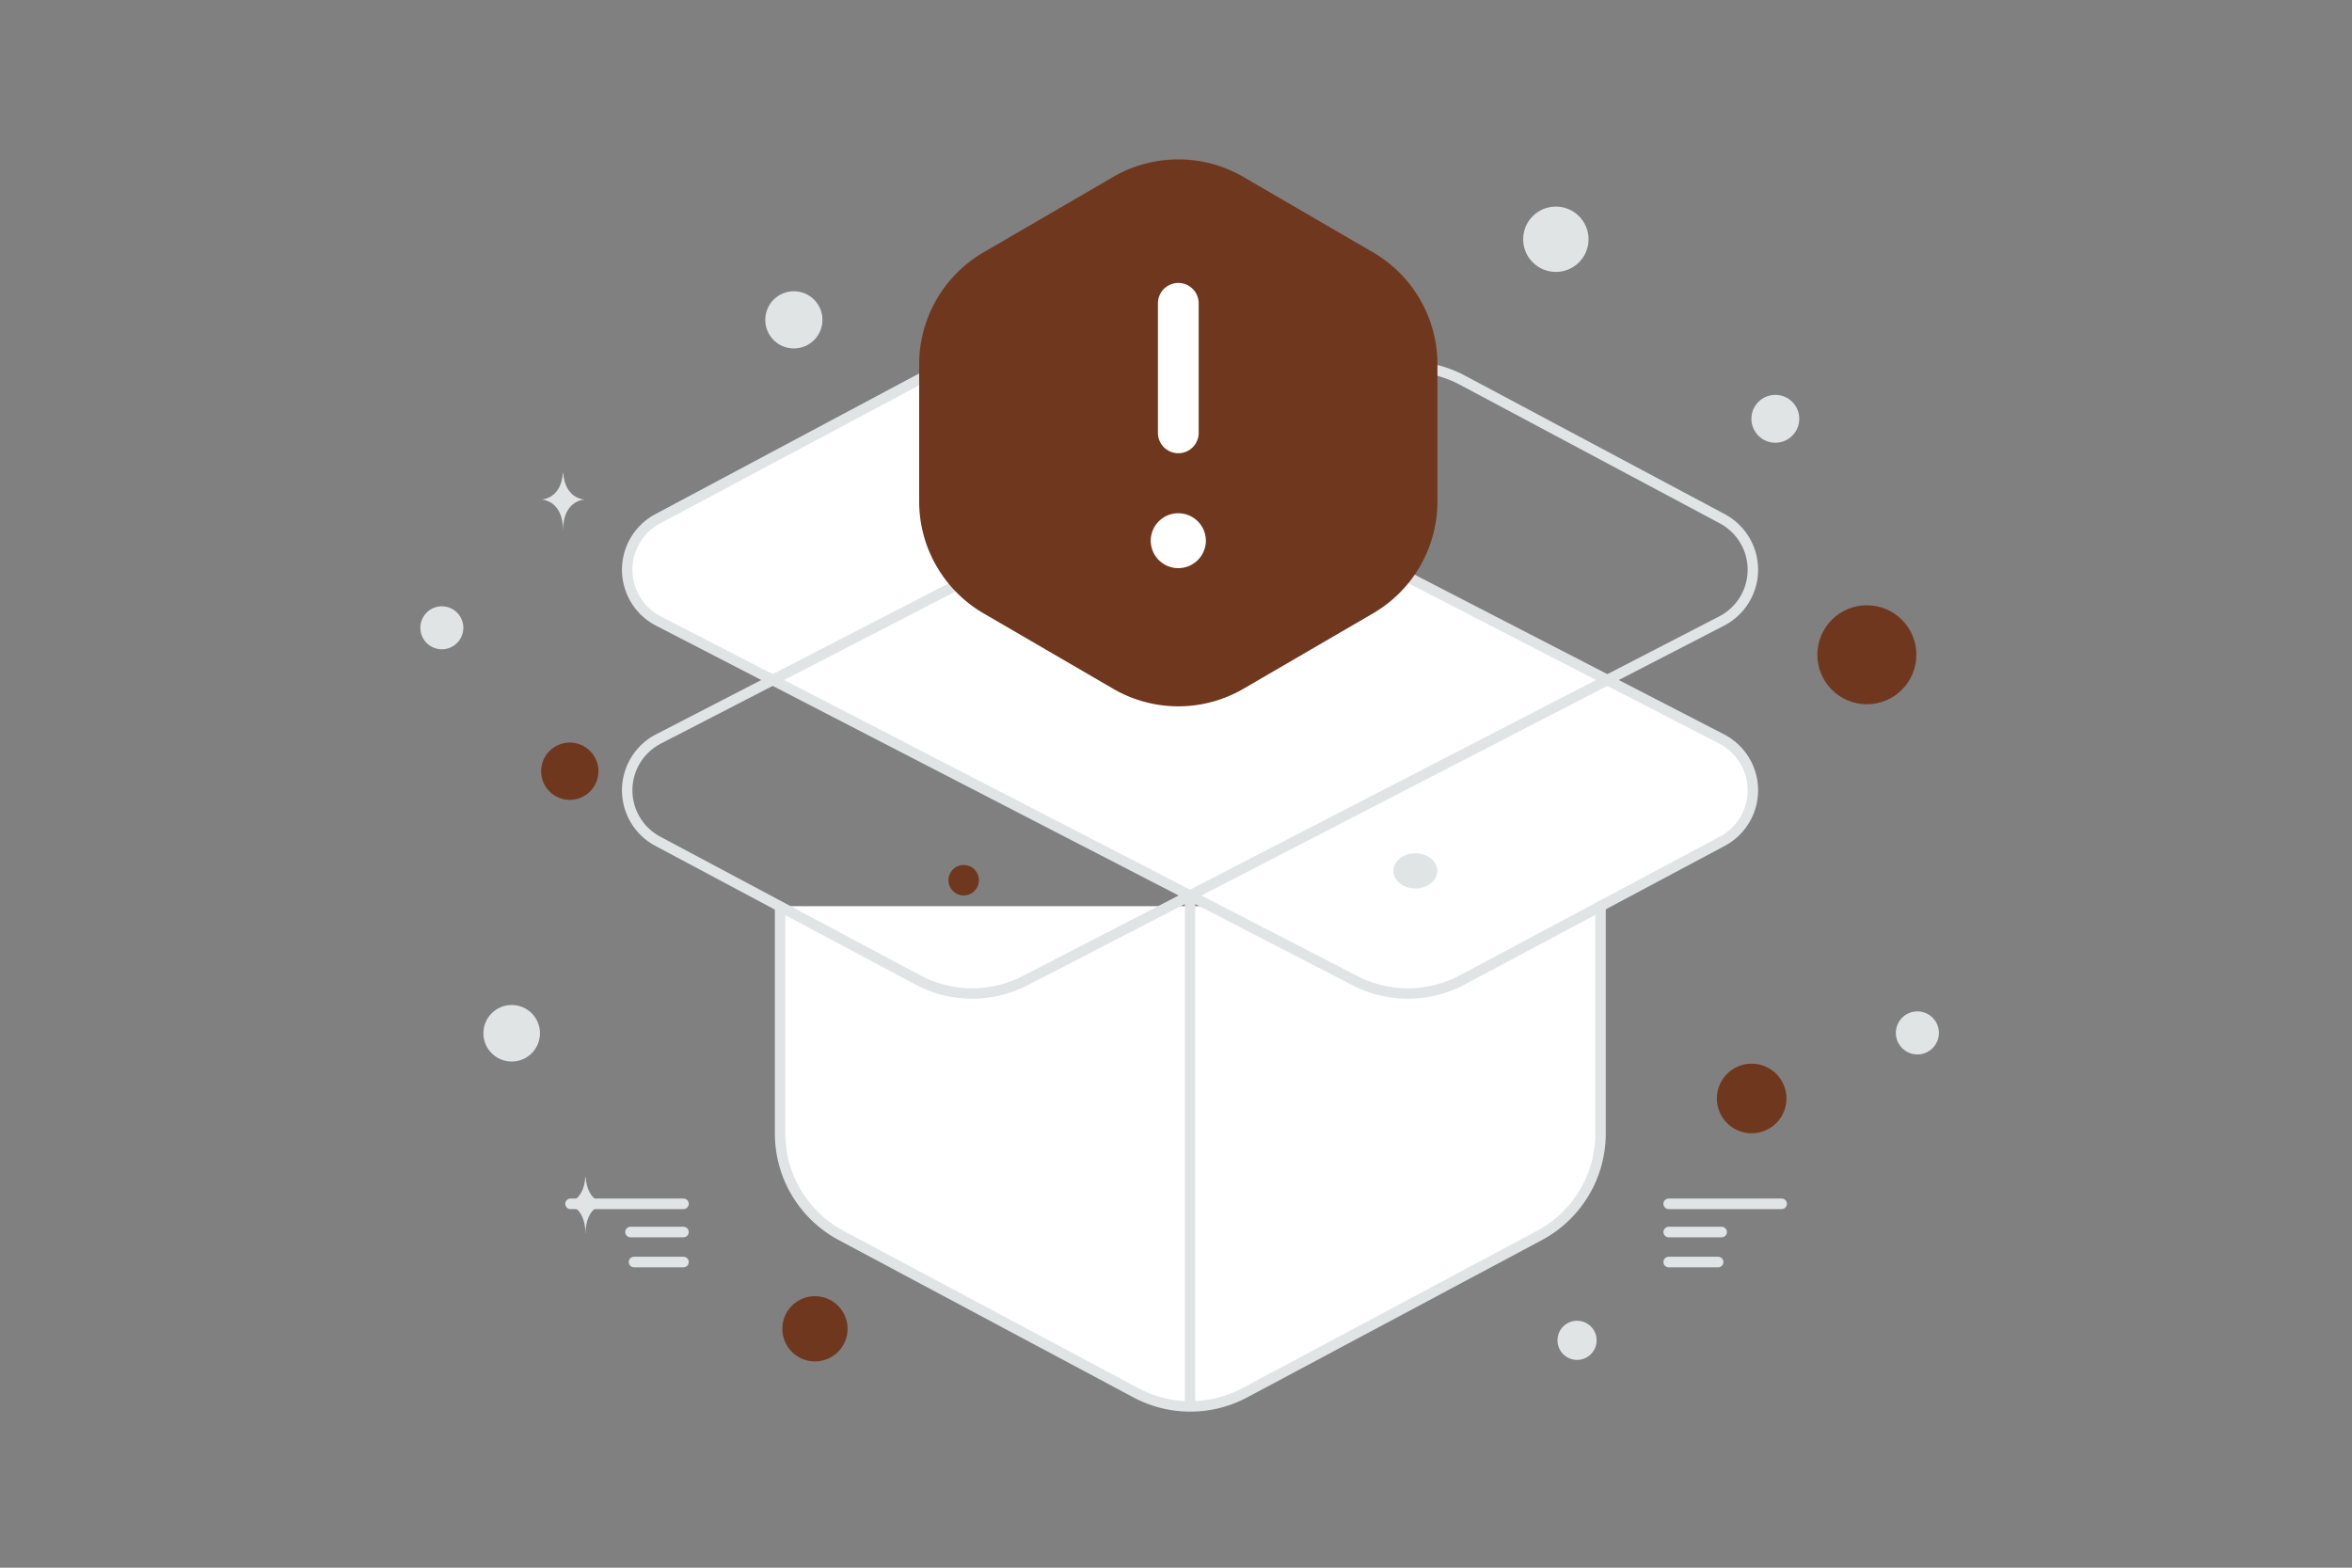 <svg width="900" height="600" viewBox="0 0 900 600" fill="none" xmlns="http://www.w3.org/2000/svg"><rect x="0" y="0" width="900" height="600" fill="#808080" stroke="none"/><path fill="transparent" d="M0 0h900v600H0z"/><circle cx="670.281" cy="420.422" r="13.322" transform="rotate(-180 670.281 420.422)" fill="#6f381e"/><circle cx="714.363" cy="250.594" r="18.948" transform="rotate(-180 714.363 250.594)" fill="#6f381e"/><circle cx="218.03" cy="295.164" r="10.967" transform="rotate(-180 218.03 295.164)" fill="#6f381e"/><circle r="12.49" transform="matrix(-1 0 0 1 311.848 508.576)" fill="#6f381e"/><circle r="5.829" transform="matrix(-1 0 0 1 368.756 336.888)" fill="#6f381e"/><circle r="7.494" transform="matrix(-1 0 0 1 603.464 512.985)" fill="#E1E4E5"/><circle r="10.824" transform="matrix(-1 0 0 1 195.799 395.459)" fill="#E1E4E5"/><circle r="8.238" transform="matrix(-1 0 0 1 733.689 395.327)" fill="#E1E4E5"/><circle r="9.159" transform="matrix(-1 0 0 1 679.337 160.289)" fill="#E1E4E5"/><circle r="8.225" transform="scale(1 -1) rotate(-75 -72.031 -230.309)" fill="#E1E4E5"/><circle r="10.942" transform="matrix(-1 0 0 1 303.775 122.414)" fill="#E1E4E5"/><circle r="12.507" transform="matrix(0 1 1 0 595.357 91.57)" fill="#E1E4E5"/><path d="M215.393 180.979h.12c.71 10.059 8.192 10.214 8.192 10.214s-8.25.161-8.25 11.785c0-11.624-8.25-11.785-8.25-11.785s7.478-.155 8.188-10.214zm8.593 269.527h.115c.681 10.03 7.864 10.185 7.864 10.185s-7.92.16-7.92 11.749c0-11.589-7.921-11.749-7.921-11.749s7.18-.155 7.862-10.185z" fill="#E1E4E5"/><path fill-rule="evenodd" clip-rule="evenodd" d="M612.453 346.824v87.021a44.222 44.222 0 0 1-23.413 39.022L476.284 533.07a44.22 44.22 0 0 1-41.609 0L321.92 472.867a44.22 44.22 0 0 1-23.413-39.022v-87.021" fill="#fff"/><path d="M612.453 346.824v87.021a44.222 44.222 0 0 1-23.413 39.022L476.284 533.07a44.22 44.22 0 0 1-41.609 0L321.92 472.867a44.22 44.22 0 0 1-23.413-39.022v-87.021" stroke="#E1E4E5" stroke-width="4"/><path fill-rule="evenodd" clip-rule="evenodd" d="M392.205 145.236 658.772 282.82a22.109 22.109 0 0 1 .266 39.155l-99.49 53.061a44.219 44.219 0 0 1-41.079.287l-266.5-137.628a22.109 22.109 0 0 1-.266-39.154l99.49-53.062a44.22 44.22 0 0 1 41.012-.243z" fill="#fff" stroke="#E1E4E5" stroke-width="4"/><ellipse rx="8.417" ry="6.733" transform="matrix(-1 0 0 1 541.596 333.317)" fill="#E1E4E5"/><path clip-rule="evenodd" d="M518.536 145.236 251.969 282.82a22.109 22.109 0 0 0-.266 39.155l99.49 53.061a44.219 44.219 0 0 0 41.079.287l266.5-137.628a22.109 22.109 0 0 0 .266-39.154l-99.49-53.062a44.22 44.22 0 0 0-41.012-.243z" stroke="#E1E4E5" stroke-width="4"/><path fill-rule="evenodd" clip-rule="evenodd" d="M455.372 538.267V342.692v195.575z" fill="#fff"/><path d="M455.372 538.267V342.692" stroke="#E1E4E5" stroke-width="4"/><path d="M241.279 471.54h20.252m-43.206-10.802h43.206m-18.902 22.278h18.902m397.262-11.476H638.54m43.206-10.802h-43.205m18.902 22.278H638.54" stroke="#E1E4E5" stroke-width="4.046" stroke-linecap="round" stroke-linejoin="round"/><path fill-rule="evenodd" clip-rule="evenodd" d="M351.718 191.9v-52.468a49.59 49.59 0 0 1 24.636-42.85l49.582-28.855a49.595 49.595 0 0 1 49.878 0l49.582 28.856a49.577 49.577 0 0 1 24.647 42.849V191.9a49.589 49.589 0 0 1-24.636 42.849l-49.582 28.857a49.598 49.598 0 0 1-49.878 0l-49.582-28.857a49.576 49.576 0 0 1-24.647-42.849z" fill="#6f381e"/><path d="M450.881 165.666v-49.581m-.011 88.145a2.74 2.74 0 0 0-2.744 2.754 2.756 2.756 0 0 0 5.509 0 2.758 2.758 0 0 0-2.765-2.754" stroke="#fff" stroke-width="15.588" stroke-linecap="round" stroke-linejoin="round"/></svg>
